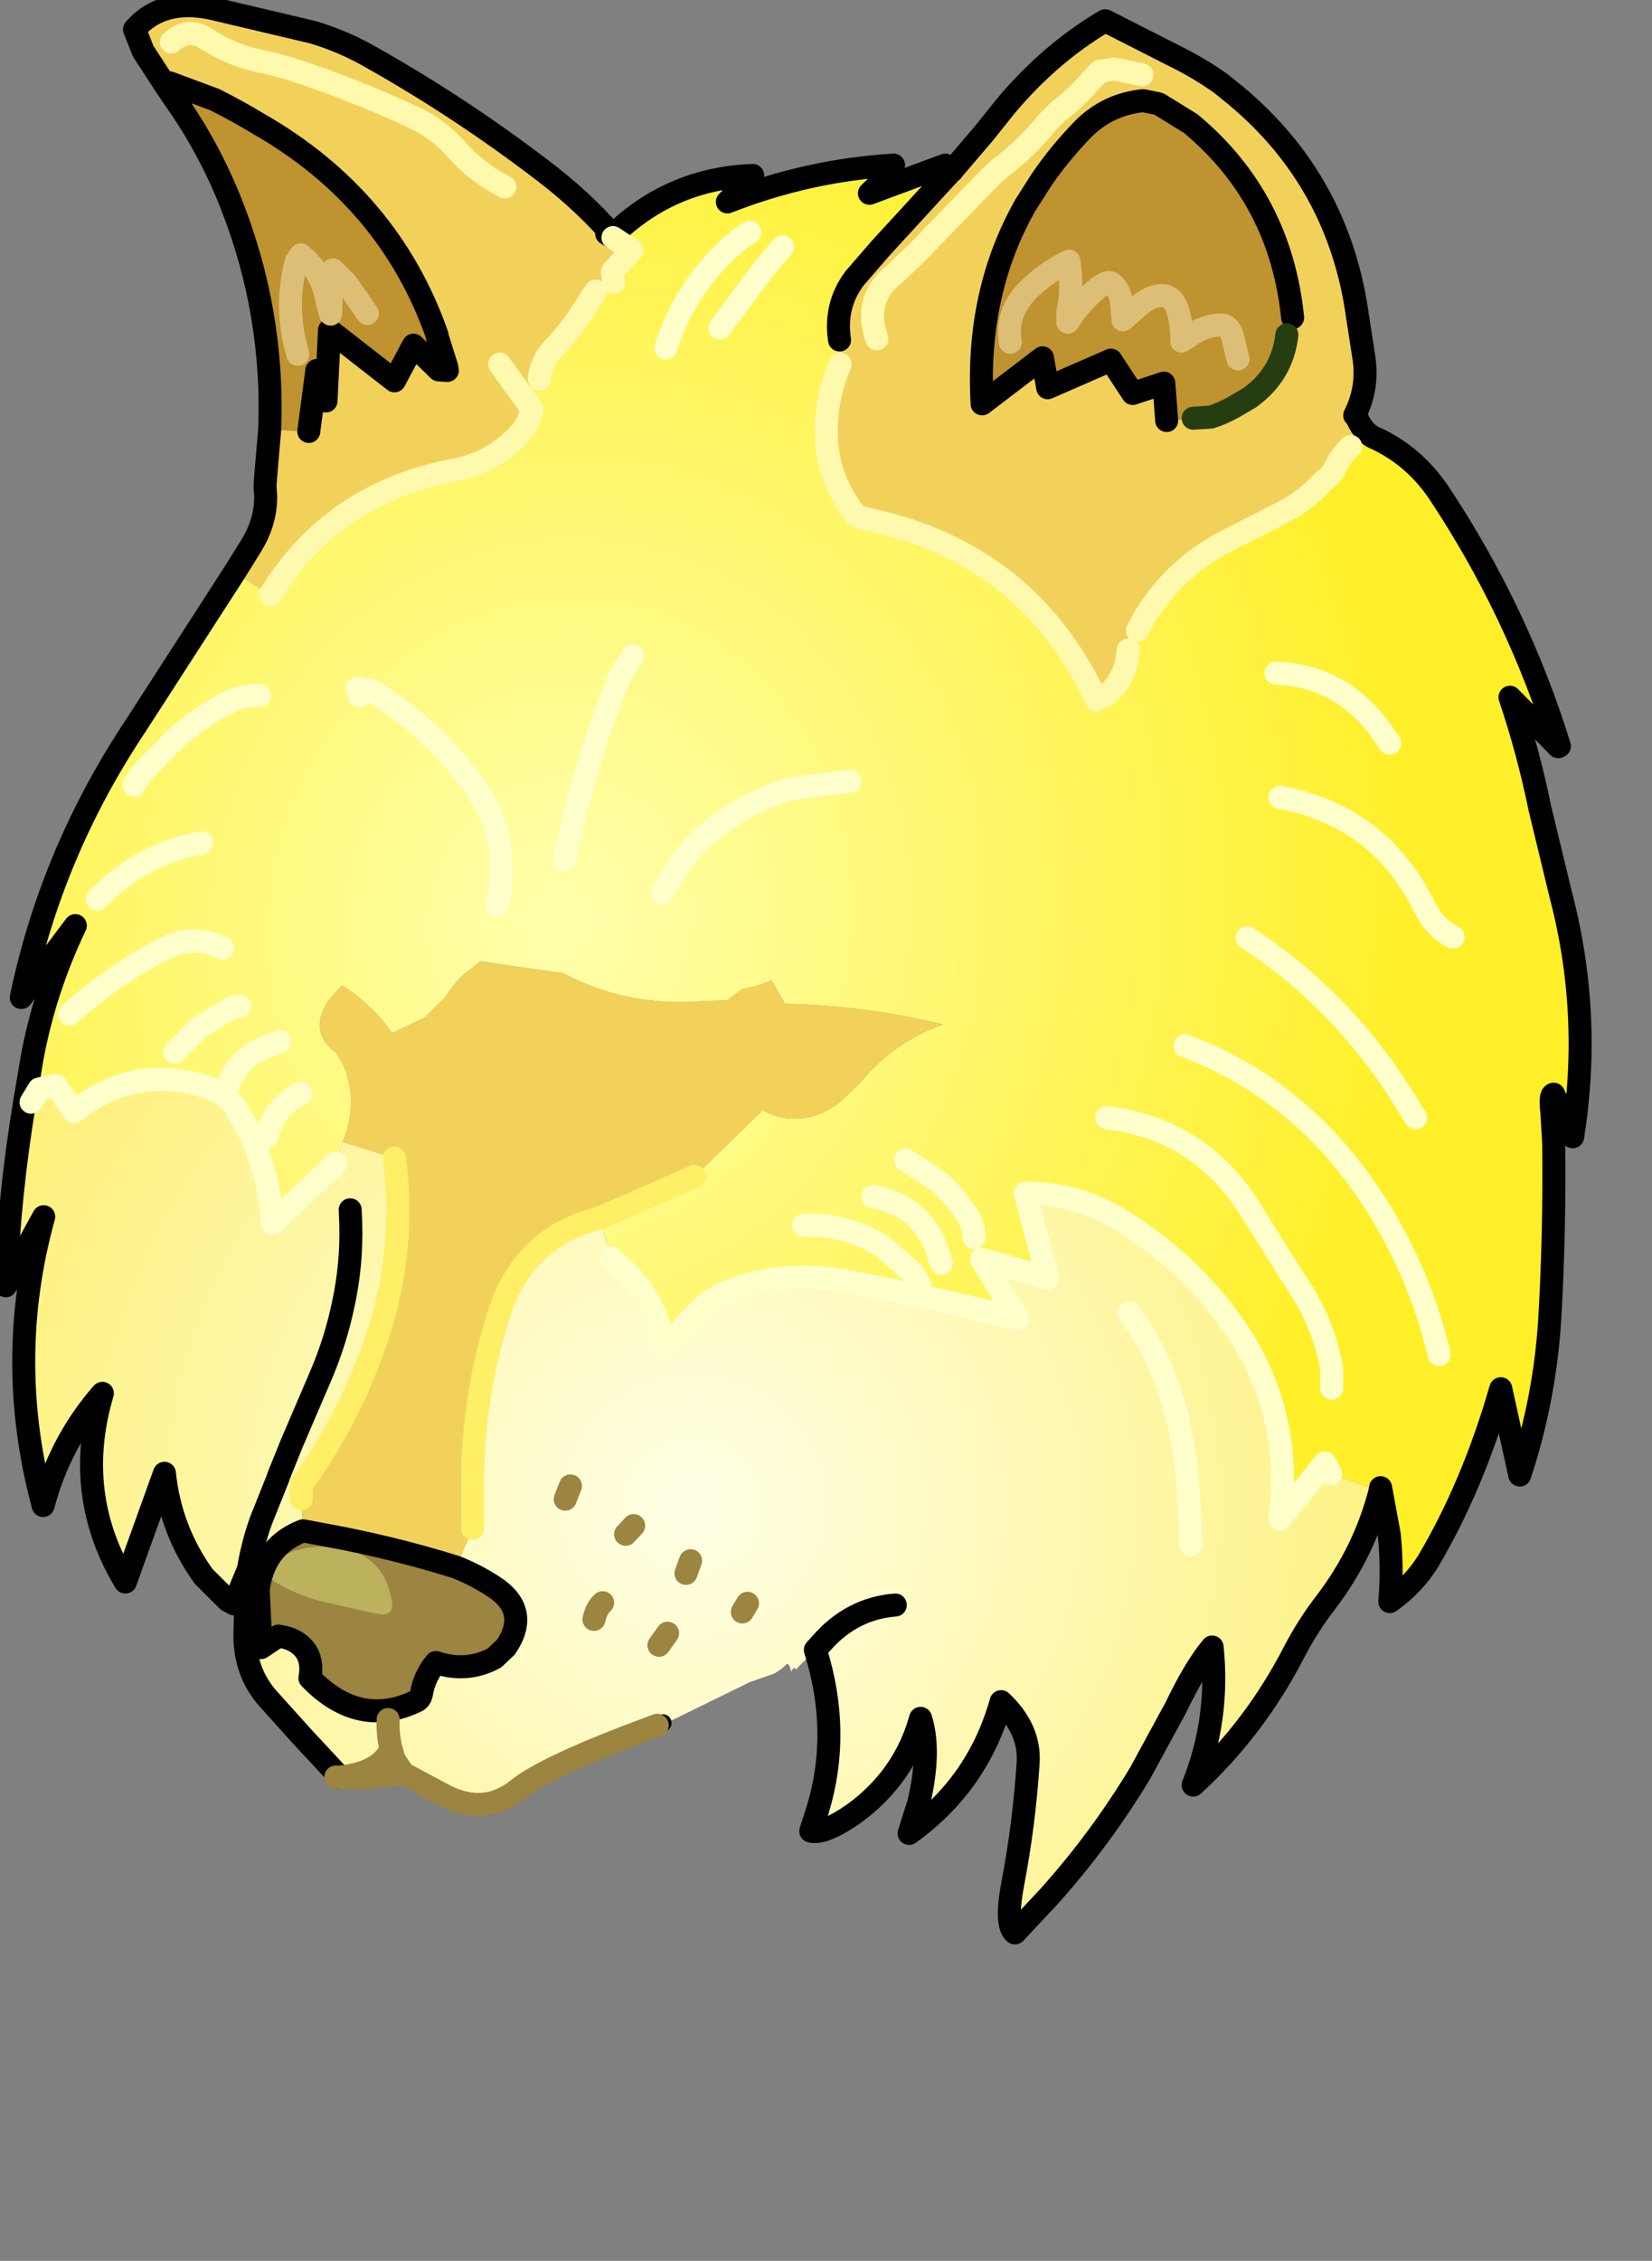 <?xml version="1.0" encoding="UTF-8" standalone="no"?>
<svg xmlns:xlink="http://www.w3.org/1999/xlink" xmlns="http://www.w3.org/2000/svg" height="196.5px" width="143.65px">
  <rect width="100%" height="100%" fill="#808080" stroke="none"/>
  <g transform="matrix(1.0, 0.0, 0.0, 1.0, 68.95, 84.25)">
    <g data-characterId="1683" height="168.5" transform="matrix(1.0, 0.0, 0.0, 1.0, -68.95, -84.25)" width="137.9" xlink:href="#shape0">
      <g id="shape0" transform="matrix(1.0, 0.0, 0.0, 1.0, 68.95, 84.25)">
        <path d="M26.4 -23.4 L27.2 -23.8 26.45 -23.3 26.4 -23.4" fill="#3dd2ff" fill-rule="evenodd" stroke="none"/>
        <path d="M0.25 60.85 L0.2 60.8 0.25 60.85 M-39.35 70.25 L-39.75 70.2 -39.4 70.2 -39.35 70.25" fill="#b6b1a9" fill-rule="evenodd" stroke="none"/>
        <path d="M13.85 -69.4 L13.8 -69.4 7.6 -62.65 5.35 -60.05 Q3.6 -57.7 4.05 -54.7 L4.1 -52.6 Q2.95 -49.9 2.9 -47.1 2.8 -42.75 5.5 -39.45 L5.95 -39.25 7.7 -38.85 Q20.75 -35.6 26.4 -23.4 L26.45 -23.3 27.2 -23.8 Q29.0 -25.25 29.15 -27.75 L29.95 -29.45 Q32.6 -34.65 37.85 -37.3 L42.65 -39.75 Q44.6 -40.75 46.15 -42.45 L46.65 -42.85 47.0 -43.3 Q47.55 -44.55 48.5 -45.45 L49.8 -46.75 Q50.25 -46.3 50.8 -46.1 54.05 -44.55 56.15 -41.45 63.0 -31.15 66.65 -19.4 L66.55 -19.35 62.35 -23.65 Q63.95 -18.9 64.95 -14.0 L66.75 -6.55 Q69.5 3.9 67.8 14.55 L66.15 10.85 Q65.8 10.9 66.0 12.5 L66.15 15.1 Q66.25 22.85 65.8 30.55 65.35 37.45 63.2 43.95 L61.55 36.45 Q59.1 44.95 55.2 51.5 53.95 53.5 51.9 54.95 52.15 52.0 51.85 49.1 L51.1 45.05 51.05 45.35 46.75 43.85 46.25 42.9 42.35 47.75 Q43.7 37.1 36.7 28.85 33.4 24.9 28.85 22.0 24.85 19.45 20.2 19.45 L22.15 26.85 16.4 25.2 19.55 30.4 Q12.8 28.65 4.8 27.15 -0.75 26.05 -5.65 28.0 -7.3 28.7 -8.6 30.1 L-11.15 32.9 Q-12.05 28.0 -15.85 25.1 L-16.8 21.6 -8.55 18.0 -2.65 12.25 Q0.6 13.95 3.9 11.7 L5.75 9.95 Q8.8 6.25 13.05 4.8 6.4 3.15 -0.7 3.0 L-1.85 0.95 Q-2.7 1.35 -3.6 1.55 L-4.45 1.75 -4.5 1.8 -4.85 2.05 -5.7 2.7 -7.65 2.75 Q-14.3 3.35 -19.95 0.35 L-27.15 -0.7 -28.3 0.2 Q-29.2 0.8 -30.25 2.45 L-32.05 4.2 -34.85 5.55 Q-36.6 3.05 -39.2 1.4 L-40.25 2.55 Q-42.25 5.3 -39.8 7.2 L-39.75 7.2 -39.15 8.2 Q-37.7 11.5 -39.15 15.0 L-39.75 16.85 -45.25 22.1 Q-45.6 16.35 -48.75 11.6 L-49.35 11.0 -50.0 10.6 Q-56.75 7.85 -62.5 12.35 L-64.1 10.1 -65.55 10.4 -66.25 11.55 -66.8 11.5 -66.15 7.65 Q-65.05 1.75 -62.4 -3.8 L-67.1 2.45 Q-64.45 -10.25 -57.1 -21.25 L-48.55 -34.5 -45.45 -32.55 Q-40.1 -41.3 -29.65 -43.35 -25.75 -44.05 -23.4 -47.0 -22.9 -47.7 -22.7 -48.7 L-23.7 -50.1 -22.05 -51.3 Q-21.9 -52.9 -20.75 -54.05 -19.5 -55.35 -18.55 -56.8 L-17.15 -58.95 -15.6 -59.7 -15.7 -60.65 -14.0 -62.5 -15.65 -63.6 -15.3 -64.15 Q-10.35 -68.75 -3.5 -69.0 L-5.7 -66.7 Q1.3 -69.45 8.75 -69.9 L8.5 -69.2 6.65 -67.45 13.25 -69.9 13.85 -69.4 M-44.65 6.3 L-45.95 6.8 Q-48.75 7.95 -49.35 11.0 -48.75 7.95 -45.95 6.8 L-44.65 6.3 M46.85 36.4 L46.85 34.7 Q46.15 30.7 43.75 27.2 L40.2 21.55 Q35.75 13.9 27.3 12.9 35.75 13.9 40.2 21.55 L43.75 27.2 Q46.15 30.7 46.85 34.7 L46.85 36.4 M54.15 12.9 L53.7 12.2 Q48.25 3.0 39.5 -2.75 48.25 3.0 53.7 12.2 L54.15 12.9 M51.9 -19.65 L51.4 -20.35 Q47.95 -25.5 42.0 -25.75 47.95 -25.5 51.4 -20.35 L51.9 -19.65 M57.4 -2.8 Q55.8 -3.6 54.85 -5.55 50.95 -13.35 42.35 -14.95 50.95 -13.35 54.85 -5.55 55.8 -3.6 57.4 -2.8 M56.2 33.5 Q54.4 25.85 49.95 19.3 43.8 10.3 34.1 6.65 43.8 10.3 49.95 19.3 54.4 25.85 56.2 33.5 M11.05 27.45 L10.4 26.35 7.75 24.05 Q4.6 22.1 0.95 22.25 4.6 22.1 7.75 24.05 L10.4 26.35 11.05 27.45 M15.75 23.3 Q15.75 22.4 15.35 21.7 14.3 19.85 12.65 18.45 L9.8 16.55 12.65 18.45 Q14.3 19.85 15.35 21.7 15.75 22.4 15.75 23.3 M12.9 25.55 L12.45 24.2 Q11.05 20.5 6.95 19.75 11.05 20.5 12.45 24.2 L12.9 25.55 M-3.75 -64.05 L-4.6 -63.5 Q-9.25 -59.7 -11.05 -54.0 -9.25 -59.7 -4.6 -63.5 L-3.75 -64.05 M-0.9 -62.8 L-2.55 -60.85 -6.35 -55.75 -2.55 -60.85 -0.9 -62.8 M4.95 -16.35 L-0.2 -15.7 Q-4.6 -14.35 -8.0 -11.3 -9.5 -9.9 -10.6 -7.95 L-11.35 -6.6 -10.6 -7.95 Q-9.5 -9.9 -8.0 -11.3 -4.6 -14.35 -0.2 -15.7 L4.95 -16.35 M-37.7 -23.75 L-37.9 -24.4 -36.5 -24.15 Q-31.7 -21.15 -28.3 -16.75 -24.25 -11.65 -25.75 -5.5 -24.25 -11.65 -28.3 -16.75 -31.7 -21.15 -36.5 -24.15 L-37.9 -24.4 -37.7 -23.75 M-13.95 -27.25 L-15.05 -25.45 Q-18.2 -17.7 -19.9 -9.5 -18.2 -17.7 -15.05 -25.45 L-13.95 -27.25 M-57.3 -16.0 L-56.7 -16.95 -53.75 -20.0 Q-51.55 -21.95 -49.0 -23.25 -47.85 -23.85 -46.4 -23.8 -47.85 -23.85 -49.0 -23.25 -51.55 -21.95 -53.75 -20.0 L-56.7 -16.95 -57.3 -16.0 M-60.5 -6.1 Q-56.65 -10.05 -51.4 -11.0 -56.65 -10.05 -60.5 -6.1 M-62.9 3.9 Q-59.15 0.5 -54.65 -1.8 -52.1 -3.1 -49.6 -1.85 -52.1 -3.1 -54.65 -1.8 -59.15 0.5 -62.9 3.9 M-42.8 10.8 Q-45.2 12.0 -45.75 14.55 -45.2 12.0 -42.8 10.8 M-48.15 3.2 L-48.65 3.25 -51.7 5.1 -53.75 7.2 -51.7 5.1 -48.65 3.25 -48.15 3.2" fill="url(#gradient0)" fill-rule="evenodd" stroke="none"/>
        <path d="M-66.8 11.5 L-66.25 11.55 -65.55 10.4 -64.1 10.1 -62.5 12.35 Q-56.75 7.85 -50.0 10.6 L-49.35 11.0 -48.75 11.6 Q-45.6 16.35 -45.25 22.1 L-39.75 16.85 -39.15 15.0 -34.65 16.4 Q-33.65 24.2 -36.05 31.65 -38.4 38.85 -42.8 44.9 L-42.75 46.0 -42.6 48.8 Q-45.35 49.85 -46.2 52.55 L-46.35 53.05 -46.5 53.9 -46.25 58.95 -44.75 57.95 Q-43.95 58.05 -43.3 58.4 -41.6 59.4 -42.0 61.6 -37.75 66.0 -32.75 63.6 -32.4 63.45 -32.3 62.95 -32.05 61.45 -31.05 60.25 -28.35 61.15 -25.95 59.85 L-24.95 58.9 Q-22.8 55.7 -26.1 53.6 -27.65 52.6 -29.3 51.95 L-27.85 48.6 -27.85 44.5 Q-27.85 37.05 -25.5 29.75 -23.35 23.25 -16.8 21.6 L-15.85 25.1 Q-12.05 28.0 -11.15 32.9 L-8.6 30.1 Q-7.3 28.7 -5.65 28.0 -0.75 26.05 4.8 27.15 12.8 28.65 19.55 30.4 L16.4 25.2 22.15 26.85 20.2 19.45 Q24.85 19.45 28.85 22.0 33.4 24.9 36.7 28.85 43.7 37.1 42.35 47.75 L46.25 42.9 46.75 43.85 51.05 45.35 Q49.7 50.6 46.35 55.0 44.8 57.0 43.6 59.3 40.15 66.0 34.8 70.9 37.1 65.15 36.45 58.9 34.95 60.7 33.3 64.15 L30.2 69.85 Q26.7 75.65 22.25 80.6 L19.3 83.75 Q18.45 83.05 19.1 79.55 20.1 74.35 20.45 69.0 20.65 66.05 18.1 63.65 16.1 70.8 10.1 75.1 L10.95 72.4 Q12.0 67.9 11.1 65.1 9.7 70.15 5.35 73.35 2.7 75.2 1.55 74.9 L2.15 73.05 Q4.2 66.3 1.95 59.15 L0.25 60.85 0.2 60.8 Q0.1 60.55 -0.15 61.05 -0.35 60.2 -0.55 60.4 L-1.0 60.8 -1.6 61.2 -3.75 61.95 -11.3 65.65 -11.3 65.5 -11.8 65.7 -12.6 66.0 Q-21.5 69.3 -23.95 71.3 -26.8 73.55 -30.2 71.85 L-33.85 69.9 -34.65 68.75 -34.95 67.75 Q-35.9 69.85 -39.4 70.2 L-42.75 66.6 -45.4 63.65 Q-47.75 61.2 -47.65 57.6 L-47.55 53.9 -47.55 53.85 -47.55 53.75 -47.35 52.15 -48.6 55.15 -49.15 54.85 -51.25 52.75 Q-54.15 48.7 -54.65 43.8 L-58.05 53.25 Q-62.65 45.65 -60.05 36.85 -63.75 41.1 -65.2 46.6 -68.6 33.95 -65.15 21.5 L-68.45 27.5 Q-68.15 19.6 -66.8 11.5 M34.6 50.0 L34.55 48.15 34.3 44.3 Q34.0 40.95 33.1 37.75 31.9 33.45 29.2 29.85 31.9 33.45 33.1 37.75 34.0 40.95 34.3 44.3 L34.55 48.15 34.6 50.0 M8.9 55.25 Q5.1 55.55 2.45 58.6 L1.95 59.15 2.45 58.6 Q5.1 55.55 8.9 55.25 M-38.5 20.9 L-38.45 22.1 Q-38.35 25.65 -39.1 29.1 -39.75 32.25 -41.05 35.3 L-43.6 41.25 -44.75 44.1 -44.75 44.15 -46.25 47.9 Q-47.0 50.0 -47.35 52.15 -47.0 50.0 -46.25 47.9 L-44.75 44.15 -44.75 44.1 -43.6 41.25 -41.05 35.3 Q-39.75 32.25 -39.1 29.1 -38.35 25.65 -38.45 22.1 L-38.5 20.9 M-13.85 48.35 L-14.55 49.1 -13.85 48.35 M-19.35 44.9 L-19.8 46.05 -19.35 44.9 M-10.9 57.7 L-11.65 58.75 -10.9 57.7 M-16.55 55.05 Q-17.1 55.55 -17.3 56.5 -17.1 55.55 -16.55 55.05 M-8.9 51.4 L-9.3 52.5 -8.9 51.4 M-3.95 55.1 L-4.4 55.85 -3.95 55.1 M-35.2 65.2 Q-35.25 66.55 -34.95 67.75 -35.25 66.55 -35.2 65.2" fill="url(#gradient1)" fill-rule="evenodd" stroke="none"/>
        <path d="M42.95 -55.15 L44.0 -55.8 43.45 -56.65 Q42.4 -67.0 34.6 -73.5 L31.85 -75.2 31.7 -75.25 30.45 -75.5 Q27.45 -75.2 25.3 -73.1 23.2 -70.95 21.6 -68.6 L20.2 -66.4 Q15.9 -58.8 16.45 -49.15 L21.7 -53.15 22.15 -50.55 27.65 -52.95 29.55 -50.05 32.25 -50.95 32.5 -47.7 34.8 -47.9 36.35 -48.0 Q37.3 -48.3 38.3 -48.85 L39.75 -49.7 40.25 -50.1 Q42.6 -52.05 42.95 -55.15 M13.85 -69.4 L13.95 -69.55 16.6 -72.65 18.4 -74.9 Q22.25 -79.55 27.15 -82.45 L33.15 -79.4 Q35.3 -78.35 37.2 -77.0 L38.5 -75.95 Q47.5 -68.45 49.1 -56.7 L49.65 -53.15 Q50.05 -50.55 48.85 -48.15 L49.1 -47.8 Q49.4 -47.15 49.8 -46.75 L48.5 -45.45 Q47.55 -44.55 47.0 -43.3 L46.65 -42.85 46.15 -42.45 Q44.6 -40.75 42.65 -39.75 L37.85 -37.3 Q32.6 -34.65 29.95 -29.45 L29.15 -27.75 Q29.0 -25.25 27.2 -23.8 L26.4 -23.4 Q20.75 -35.6 7.7 -38.85 L5.95 -39.25 5.5 -39.45 Q2.8 -42.75 2.9 -47.1 2.95 -49.9 4.1 -52.6 L4.05 -54.7 Q3.6 -57.7 5.35 -60.05 L7.6 -62.65 13.8 -69.4 13.85 -69.4 M30.35 -77.75 L27.95 -78.25 26.7 -78.05 25.95 -77.3 Q24.7 -75.8 23.05 -74.55 L22.2 -73.7 Q20.35 -71.4 17.9 -69.55 L17.0 -68.7 10.65 -62.15 8.85 -60.45 Q6.05 -58.25 7.3 -54.8 6.05 -58.25 8.85 -60.45 L10.65 -62.15 17.0 -68.7 17.9 -69.55 Q20.35 -71.4 22.2 -73.7 L23.05 -74.55 Q24.7 -75.8 25.95 -77.3 L26.7 -78.05 27.95 -78.25 30.35 -77.75 M-15.65 -63.6 L-14.0 -62.5 -15.7 -60.65 -15.6 -59.7 -17.15 -58.95 -18.55 -56.8 Q-19.5 -55.35 -20.75 -54.05 -21.9 -52.9 -22.05 -51.3 L-23.7 -50.1 -22.7 -48.7 Q-22.9 -47.7 -23.4 -47.0 -25.75 -44.05 -29.65 -43.35 -40.1 -41.3 -45.45 -32.55 L-48.55 -34.5 -47.15 -36.75 Q-45.8 -38.9 -45.85 -41.2 L-45.9 -41.9 -45.9 -42.2 -45.75 -44.0 -45.5 -46.9 -42.1 -46.75 -41.4 -52.05 -40.6 -49.4 -40.3 -55.55 -34.65 -51.15 -33.0 -54.25 -30.8 -52.1 -30.05 -52.05 -30.1 -52.35 -30.95 -55.05 -30.95 -55.15 Q-35.1 -66.95 -46.4 -73.45 -48.3 -74.6 -50.3 -75.6 L-54.2 -77.05 -54.55 -76.8 -56.5 -79.8 -57.25 -81.7 Q-54.9 -84.4 -50.65 -83.55 L-41.75 -81.45 Q-39.05 -80.65 -36.55 -79.2 -28.85 -74.85 -21.85 -69.5 -18.8 -67.2 -16.4 -64.6 L-16.2 -63.95 -15.65 -63.6 M-16.8 21.6 Q-23.35 23.25 -25.5 29.75 -27.85 37.05 -27.85 44.5 L-27.85 48.6 -29.3 51.95 Q-34.75 50.25 -40.45 49.2 L-42.6 48.8 -42.75 46.0 -42.8 44.9 Q-38.4 38.85 -36.05 31.65 -33.65 24.2 -34.65 16.4 L-39.15 15.0 Q-37.7 11.5 -39.15 8.2 L-39.75 7.2 -39.75 7.15 -39.8 7.2 Q-42.25 5.3 -40.25 2.55 L-39.2 1.4 Q-36.6 3.05 -34.85 5.55 L-32.05 4.2 -30.25 2.45 Q-29.2 0.8 -28.3 0.2 L-27.15 -0.7 -19.95 0.35 Q-14.3 3.35 -7.65 2.75 L-5.7 2.7 -4.85 2.05 -4.5 1.8 -4.45 1.75 -3.6 1.55 Q-2.7 1.35 -1.85 0.95 L-0.7 3.0 Q6.4 3.15 13.05 4.8 8.8 6.25 5.75 9.95 L3.9 11.7 Q0.6 13.95 -2.65 12.25 L-8.55 18.0 -16.8 21.6 M-25.05 -68.0 Q-27.5 -69.25 -29.35 -71.35 -30.95 -73.15 -33.2 -74.15 -38.5 -76.6 -43.95 -78.35 L-45.65 -78.8 Q-48.6 -79.3 -51.05 -80.9 -52.6 -81.9 -54.05 -80.6 -52.6 -81.9 -51.05 -80.9 -48.6 -79.3 -45.65 -78.8 L-43.95 -78.35 Q-38.5 -76.6 -33.2 -74.15 -30.95 -73.15 -29.35 -71.35 -27.5 -69.25 -25.05 -68.0 M-25.5 -52.6 L-23.7 -50.1 -25.5 -52.6" fill="#f2d15b" fill-rule="evenodd" stroke="none"/>
        <path d="M43.45 -56.65 L44.0 -55.8 42.95 -55.15 Q42.6 -52.05 40.25 -50.1 L39.75 -49.7 38.3 -48.85 Q37.3 -48.3 36.35 -48.0 L34.8 -47.9 32.5 -47.7 32.25 -50.95 29.55 -50.05 27.65 -52.95 22.15 -50.55 21.7 -53.15 16.45 -49.15 Q15.9 -58.8 20.2 -66.4 L21.6 -68.6 Q23.2 -70.95 25.3 -73.1 L31.7 -75.25 31.85 -75.2 34.6 -73.5 Q42.4 -67.0 43.45 -56.65 M38.7 -53.05 L38.2 -55.1 Q37.9 -55.95 37.35 -56.0 36.15 -56.05 34.85 -55.3 L33.8 -54.6 Q33.85 -55.9 33.5 -57.15 33.15 -58.4 32.25 -58.55 31.25 -58.65 30.1 -57.7 L28.7 -56.45 28.6 -57.7 Q28.5 -59.0 27.75 -59.6 27.4 -59.9 26.55 -59.25 24.95 -57.95 23.9 -56.25 L23.9 -57.05 Q24.35 -59.4 24.0 -61.55 22.1 -60.65 20.4 -59.0 18.5 -57.05 18.9 -54.5 18.5 -57.05 20.4 -59.0 22.1 -60.65 24.0 -61.55 24.35 -59.4 23.9 -57.05 L23.9 -56.25 Q24.95 -57.95 26.55 -59.25 27.4 -59.9 27.75 -59.6 28.5 -59.0 28.6 -57.7 L28.7 -56.45 30.1 -57.7 Q31.25 -58.65 32.25 -58.55 33.15 -58.4 33.5 -57.15 33.85 -55.9 33.8 -54.6 L34.85 -55.3 Q36.15 -56.05 37.35 -56.0 37.9 -55.95 38.2 -55.1 L38.7 -53.05 M-37.0 -57.0 L-38.8 -59.6 -40.0 -60.8 -40.1 -59.65 -40.2 -56.95 -40.5 -57.95 Q-40.85 -60.55 -42.8 -62.1 L-43.2 -61.5 Q-44.25 -57.5 -43.05 -53.45 -44.25 -57.5 -43.2 -61.5 L-42.8 -62.1 Q-40.85 -60.55 -40.5 -57.95 L-40.2 -56.95 -40.1 -59.65 -40.0 -60.8 -38.8 -59.6 -37.0 -57.0 M-54.2 -77.05 L-50.3 -75.6 Q-48.3 -74.6 -46.4 -73.45 -35.1 -66.95 -30.95 -55.15 L-30.95 -55.05 -30.1 -52.35 -30.8 -52.1 -33.0 -54.25 -34.65 -51.15 -40.3 -55.55 -40.6 -49.4 -41.4 -52.05 -42.1 -46.75 -45.5 -46.9 Q-45.1 -57.05 -48.85 -66.55 -50.75 -71.35 -53.7 -75.55 L-54.55 -76.8 -54.2 -77.05" fill="#be9330" fill-rule="evenodd" stroke="none"/>
        <path d="M-42.2 50.25 Q-35.7 49.6 -34.85 55.0 -34.65 56.35 -36.3 56.0 L-40.3 55.1 Q-42.7 54.6 -44.8 53.4 -46.95 52.2 -43.45 50.55 L-42.2 50.25" fill="#bcb15c" fill-rule="evenodd" stroke="none"/>
        <path d="M-29.3 51.95 Q-27.65 52.6 -26.1 53.6 -22.8 55.7 -24.95 58.9 L-25.95 59.85 Q-28.35 61.15 -31.05 60.25 -32.05 61.45 -32.3 62.95 -32.4 63.45 -32.75 63.6 -37.75 66.0 -42.0 61.6 -41.6 59.4 -43.3 58.4 -43.95 58.05 -44.75 57.95 L-46.25 58.95 -46.5 53.9 -46.35 53.05 -46.2 52.55 Q-45.35 49.85 -42.6 48.8 L-40.45 49.2 Q-34.75 50.25 -29.3 51.95 M-33.85 69.9 L-37.05 70.25 -39.35 70.25 -39.4 70.2 Q-35.9 69.85 -34.95 67.75 L-34.65 68.75 -33.85 69.9 M-42.2 50.25 L-43.45 50.55 Q-46.95 52.2 -44.8 53.4 -42.7 54.6 -40.3 55.1 L-36.3 56.0 Q-34.65 56.35 -34.85 55.0 -35.7 49.6 -42.2 50.25" fill="#9c8441" fill-rule="evenodd" stroke="none"/>
        <path d="M32.5 -47.7 L32.25 -50.95 29.55 -50.05 27.65 -52.95 22.15 -50.55 21.7 -53.15 16.45 -49.15 Q15.9 -58.8 20.2 -66.4 L21.6 -68.6 Q23.2 -70.95 25.3 -73.1 27.45 -75.2 30.45 -75.5 L31.7 -75.25 31.85 -75.2 34.6 -73.5 Q42.4 -67.0 43.45 -56.65 M48.85 -48.15 Q50.05 -50.55 49.65 -53.15 L49.1 -56.7 Q47.5 -68.45 38.5 -75.95 L37.2 -77.0 Q35.3 -78.35 33.15 -79.4 L27.15 -82.45 Q22.25 -79.55 18.4 -74.9 L16.6 -72.65 13.95 -69.55 13.85 -69.4 13.8 -69.4 7.6 -62.65 5.35 -60.05 Q3.6 -57.7 4.05 -54.7 M49.8 -46.75 Q49.4 -47.15 49.1 -47.8 M13.25 -69.9 L6.65 -67.45 8.5 -69.2 8.75 -69.9 Q1.3 -69.45 -5.7 -66.7 L-3.5 -69.0 Q-10.35 -68.75 -15.3 -64.15 M-48.55 -34.5 L-57.1 -21.25 Q-64.45 -10.25 -67.1 2.45 L-62.4 -3.8 Q-65.05 1.75 -66.15 7.65 L-66.8 11.5 Q-68.15 19.6 -68.45 27.5 L-65.15 21.5 Q-68.6 33.95 -65.2 46.6 -63.75 41.1 -60.05 36.85 -62.65 45.65 -58.05 53.25 L-54.65 43.8 Q-54.15 48.7 -51.25 52.75 L-49.15 54.85 -48.6 55.15 -47.35 52.15 Q-47.0 50.0 -46.25 47.9 L-44.75 44.15 -44.75 44.1 -43.6 41.25 -41.05 35.3 Q-39.75 32.25 -39.1 29.1 -38.35 25.65 -38.45 22.1 L-38.5 20.9 M51.05 45.35 L51.1 45.05 51.85 49.1 Q52.15 52.0 51.9 54.95 53.95 53.5 55.2 51.5 59.1 44.95 61.55 36.45 L63.2 43.95 Q65.35 37.45 65.8 30.55 66.25 22.85 66.15 15.1 L66.0 12.5 Q65.8 10.9 66.15 10.85 L67.8 14.55 Q69.5 3.9 66.75 -6.55 L64.95 -14.0 Q63.95 -18.9 62.35 -23.65 L66.55 -19.35 66.65 -19.4 Q63.0 -31.15 56.15 -41.45 54.05 -44.55 50.8 -46.1 50.25 -46.3 49.8 -46.75 M-29.3 51.95 Q-27.65 52.6 -26.1 53.6 -22.8 55.7 -24.95 58.9 L-25.95 59.85 Q-28.35 61.15 -31.05 60.25 -32.05 61.45 -32.3 62.95 -32.4 63.45 -32.75 63.6 -37.75 66.0 -42.0 61.6 -41.6 59.4 -43.3 58.4 -43.95 58.05 -44.75 57.95 L-46.25 58.95 -46.5 53.9 -46.35 53.05 -46.2 52.55 Q-45.35 49.85 -42.6 48.8 L-40.45 49.2 Q-34.75 50.25 -29.3 51.95 M1.95 59.15 Q4.2 66.3 2.15 73.05 L1.55 74.9 Q2.7 75.2 5.35 73.35 9.7 70.15 11.1 65.1 12.0 67.9 10.95 72.4 L10.1 75.1 Q16.1 70.8 18.1 63.65 20.65 66.05 20.45 69.0 20.1 74.35 19.1 79.55 18.45 83.05 19.3 83.75 L22.25 80.6 Q26.7 75.65 30.2 69.85 L33.3 64.15 Q34.95 60.7 36.45 58.9 37.1 65.15 34.8 70.9 40.15 66.0 43.6 59.3 44.8 57.0 46.35 55.0 49.7 50.6 51.05 45.35 M1.95 59.15 L2.45 58.6 Q5.1 55.55 8.9 55.25 M-39.4 70.2 L-42.75 66.6 -45.4 63.65 Q-47.75 61.2 -47.65 57.6 L-47.55 53.9 -47.55 53.85 -47.55 53.75 -47.35 52.15 M-30.1 -52.35 L-30.95 -55.05 -30.95 -55.15 Q-35.1 -66.95 -46.4 -73.45 -48.3 -74.6 -50.3 -75.6 L-54.2 -77.05 M-54.55 -76.8 L-53.7 -75.55 Q-50.75 -71.35 -48.85 -66.55 -45.1 -57.05 -45.5 -46.9 L-45.75 -44.0 -45.9 -42.2 -45.9 -41.9 -45.85 -41.2 Q-45.8 -38.9 -47.15 -36.75 L-48.55 -34.5 M-42.1 -46.75 L-41.4 -52.05 -40.6 -49.4 -40.3 -55.55 -34.65 -51.15 -33.0 -54.25 -30.8 -52.1 -30.05 -52.05 -30.1 -52.35 M-15.65 -63.6 L-16.2 -63.95 M-16.4 -64.6 Q-18.8 -67.2 -21.85 -69.5 -28.85 -74.85 -36.55 -79.2 -39.05 -80.65 -41.75 -81.45 L-50.65 -83.55 Q-54.9 -84.4 -57.25 -81.7 L-56.5 -79.8 -54.55 -76.8 M-39.35 70.25 L-39.4 70.2" fill="none" stroke="#000000" stroke-linecap="round" stroke-linejoin="round" stroke-width="2.0"/>
        <path d="M42.95 -55.15 Q42.6 -52.05 40.25 -50.1 L39.75 -49.7 38.3 -48.85 Q37.3 -48.3 36.35 -48.0 L34.8 -47.9" fill="none" stroke="#263d12" stroke-linecap="round" stroke-linejoin="round" stroke-width="2.0"/>
        <path d="M-11.3 65.5 L-11.35 65.55 -11.8 65.7" fill="none" stroke="#000000" stroke-linecap="round" stroke-linejoin="round" stroke-width="1.5"/>
        <path d="M-66.25 11.55 L-65.55 10.4 -64.1 10.1 -62.5 12.35 Q-56.75 7.85 -50.0 10.6 L-49.35 11.0 Q-48.75 7.95 -45.95 6.8 L-44.65 6.3 M42.35 -14.95 Q50.95 -13.35 54.85 -5.55 55.8 -3.6 57.4 -2.8 M42.0 -25.75 Q47.95 -25.5 51.4 -20.35 L51.9 -19.65 M39.5 -2.75 Q48.25 3.0 53.7 12.2 L54.15 12.9 M27.3 12.9 Q35.75 13.9 40.2 21.55 L43.75 27.2 Q46.15 30.7 46.85 34.7 L46.85 36.4 M46.75 43.85 L46.25 42.9 42.35 47.75 Q43.7 37.1 36.7 28.85 33.4 24.9 28.85 22.0 24.85 19.45 20.2 19.45 L22.15 26.85 16.4 25.2 19.55 30.4 Q12.8 28.65 4.8 27.15 -0.75 26.05 -5.65 28.0 -7.3 28.7 -8.6 30.1 L-11.15 32.9 Q-12.05 28.0 -15.85 25.1 M-39.75 16.85 L-45.25 22.1 Q-45.6 16.35 -48.75 11.6 L-49.35 11.0 M34.1 6.65 Q43.8 10.3 49.95 19.3 54.4 25.85 56.2 33.5 M6.95 19.75 Q11.05 20.5 12.45 24.2 L12.9 25.55 M9.8 16.55 L12.65 18.45 Q14.3 19.85 15.35 21.7 15.75 22.4 15.75 23.3 M0.95 22.25 Q4.6 22.1 7.75 24.05 L10.4 26.35 11.05 27.45 M29.2 29.85 Q31.9 33.45 33.1 37.75 34.0 40.95 34.3 44.3 L34.55 48.15 34.6 50.0 M-11.05 -54.0 Q-9.25 -59.7 -4.6 -63.5 L-3.75 -64.05 M-6.35 -55.75 L-2.55 -60.85 -0.9 -62.8 M-49.6 -1.85 Q-52.1 -3.1 -54.65 -1.8 -59.15 0.5 -62.9 3.9 M-51.4 -11.0 Q-56.65 -10.05 -60.5 -6.1 M-46.4 -23.8 Q-47.85 -23.85 -49.0 -23.25 -51.55 -21.95 -53.75 -20.0 L-56.7 -16.95 -57.3 -16.0 M-19.9 -9.5 Q-18.2 -17.7 -15.05 -25.45 L-13.95 -27.25 M-25.75 -5.5 Q-24.25 -11.65 -28.3 -16.75 -31.7 -21.15 -36.5 -24.15 L-37.9 -24.4 -37.7 -23.75 M-11.35 -6.6 L-10.6 -7.95 Q-9.5 -9.9 -8.0 -11.3 -4.6 -14.35 -0.2 -15.7 L4.95 -16.35 M-53.75 7.2 L-51.7 5.1 -48.65 3.25 -48.15 3.2 M-45.75 14.55 Q-45.2 12.0 -42.8 10.8" fill="none" stroke="#ffffcc" stroke-linecap="round" stroke-linejoin="round" stroke-width="2.0"/>
        <path d="M18.9 -54.5 Q18.5 -57.05 20.4 -59.0 22.1 -60.65 24.0 -61.55 24.35 -59.4 23.9 -57.05 L23.9 -56.25 Q24.95 -57.95 26.55 -59.25 27.4 -59.9 27.75 -59.6 28.5 -59.0 28.6 -57.7 L28.7 -56.45 30.1 -57.7 Q31.25 -58.65 32.25 -58.55 33.15 -58.4 33.5 -57.15 33.85 -55.9 33.8 -54.6 L34.85 -55.3 Q36.15 -56.05 37.35 -56.0 37.9 -55.95 38.2 -55.1 L38.7 -53.05 M-43.05 -53.45 Q-44.25 -57.5 -43.2 -61.5 L-42.8 -62.1 Q-40.85 -60.55 -40.5 -57.95 L-40.2 -56.95 -40.1 -59.65 -40.0 -60.8 -38.8 -59.6 -37.0 -57.0" fill="none" stroke="#ddbe77" stroke-linecap="round" stroke-linejoin="round" stroke-width="2.0"/>
        <path d="M4.1 -52.6 Q2.95 -49.9 2.9 -47.1 2.8 -42.75 5.5 -39.45 L5.95 -39.25 7.7 -38.85 Q20.75 -35.6 26.4 -23.4 M27.2 -23.8 Q29.0 -25.25 29.15 -27.75 M29.95 -29.45 Q32.6 -34.65 37.85 -37.3 L42.65 -39.75 Q44.6 -40.75 46.15 -42.45 L46.65 -42.85 47.0 -43.3 Q47.55 -44.55 48.5 -45.45 M7.3 -54.8 Q6.05 -58.25 8.85 -60.45 L10.65 -62.15 17.0 -68.7 17.9 -69.55 Q20.35 -71.4 22.2 -73.7 L23.05 -74.55 Q24.7 -75.8 25.95 -77.3 L26.7 -78.05 27.95 -78.25 30.35 -77.75 M-15.65 -63.6 L-14.0 -62.5 -15.7 -60.65 -15.6 -59.7 M-17.15 -58.95 L-18.55 -56.8 Q-19.5 -55.35 -20.75 -54.05 -21.9 -52.9 -22.05 -51.3 M-23.7 -50.1 L-22.7 -48.7 Q-22.9 -47.7 -23.4 -47.0 -25.75 -44.05 -29.65 -43.35 -40.1 -41.3 -45.45 -32.55 M-54.05 -80.6 Q-52.6 -81.9 -51.05 -80.9 -48.6 -79.3 -45.65 -78.8 L-43.95 -78.35 Q-38.5 -76.6 -33.2 -74.15 -30.95 -73.15 -29.35 -71.35 -27.5 -69.25 -25.05 -68.0 M-23.7 -50.1 L-25.5 -52.6" fill="none" stroke="#fff9ad" stroke-linecap="round" stroke-linejoin="round" stroke-width="2.0"/>
        <path d="M-16.8 21.6 Q-23.35 23.25 -25.5 29.75 -27.85 37.05 -27.85 44.5 L-27.85 48.6 M-42.75 46.0 L-42.8 44.9 Q-38.4 38.85 -36.05 31.65 -33.65 24.2 -34.65 16.4 M-16.8 21.6 L-8.55 18.0" fill="none" stroke="#feef67" stroke-linecap="round" stroke-linejoin="round" stroke-width="2.0"/>
        <path d="M-11.8 65.7 L-12.6 66.0 Q-21.5 69.3 -23.95 71.3 -26.8 73.55 -30.2 71.85 L-33.85 69.9 -37.05 70.25 -39.35 70.25 M-39.75 70.2 L-39.4 70.2 Q-35.9 69.85 -34.95 67.75 L-34.65 68.75 -33.85 69.9 M-19.8 46.05 L-19.35 44.9 M-14.55 49.1 L-13.85 48.35 M-4.4 55.85 L-3.95 55.1 M-9.3 52.5 L-8.9 51.4 M-17.3 56.5 Q-17.1 55.55 -16.55 55.05 M-11.65 58.75 L-10.9 57.7 M-34.95 67.75 Q-35.25 66.55 -35.2 65.2" fill="none" stroke="#9c8441" stroke-linecap="round" stroke-linejoin="round" stroke-width="2.0"/>
      </g>
    </g>
  </g>
  <defs>
    <radialGradient cx="0" cy="0" gradientTransform="matrix(0.087, 0.025, -0.027, 0.096, -20.3, -4.2)" gradientUnits="userSpaceOnUse" id="gradient0" r="819.2" spreadMethod="pad">
      <stop offset="0.0" stop-color="#ffffad"/>
      <stop offset="1.0" stop-color="#ffef29"/>
    </radialGradient>
    <radialGradient cx="0" cy="0" gradientTransform="matrix(0.083, 0.0, 0.0, 0.083, -8.7, 46.65)" gradientUnits="userSpaceOnUse" id="gradient1" r="819.2" spreadMethod="pad">
      <stop offset="0.0" stop-color="#ffffe6"/>
      <stop offset="1.0" stop-color="#fef078"/>
    </radialGradient>
  </defs>
</svg>
